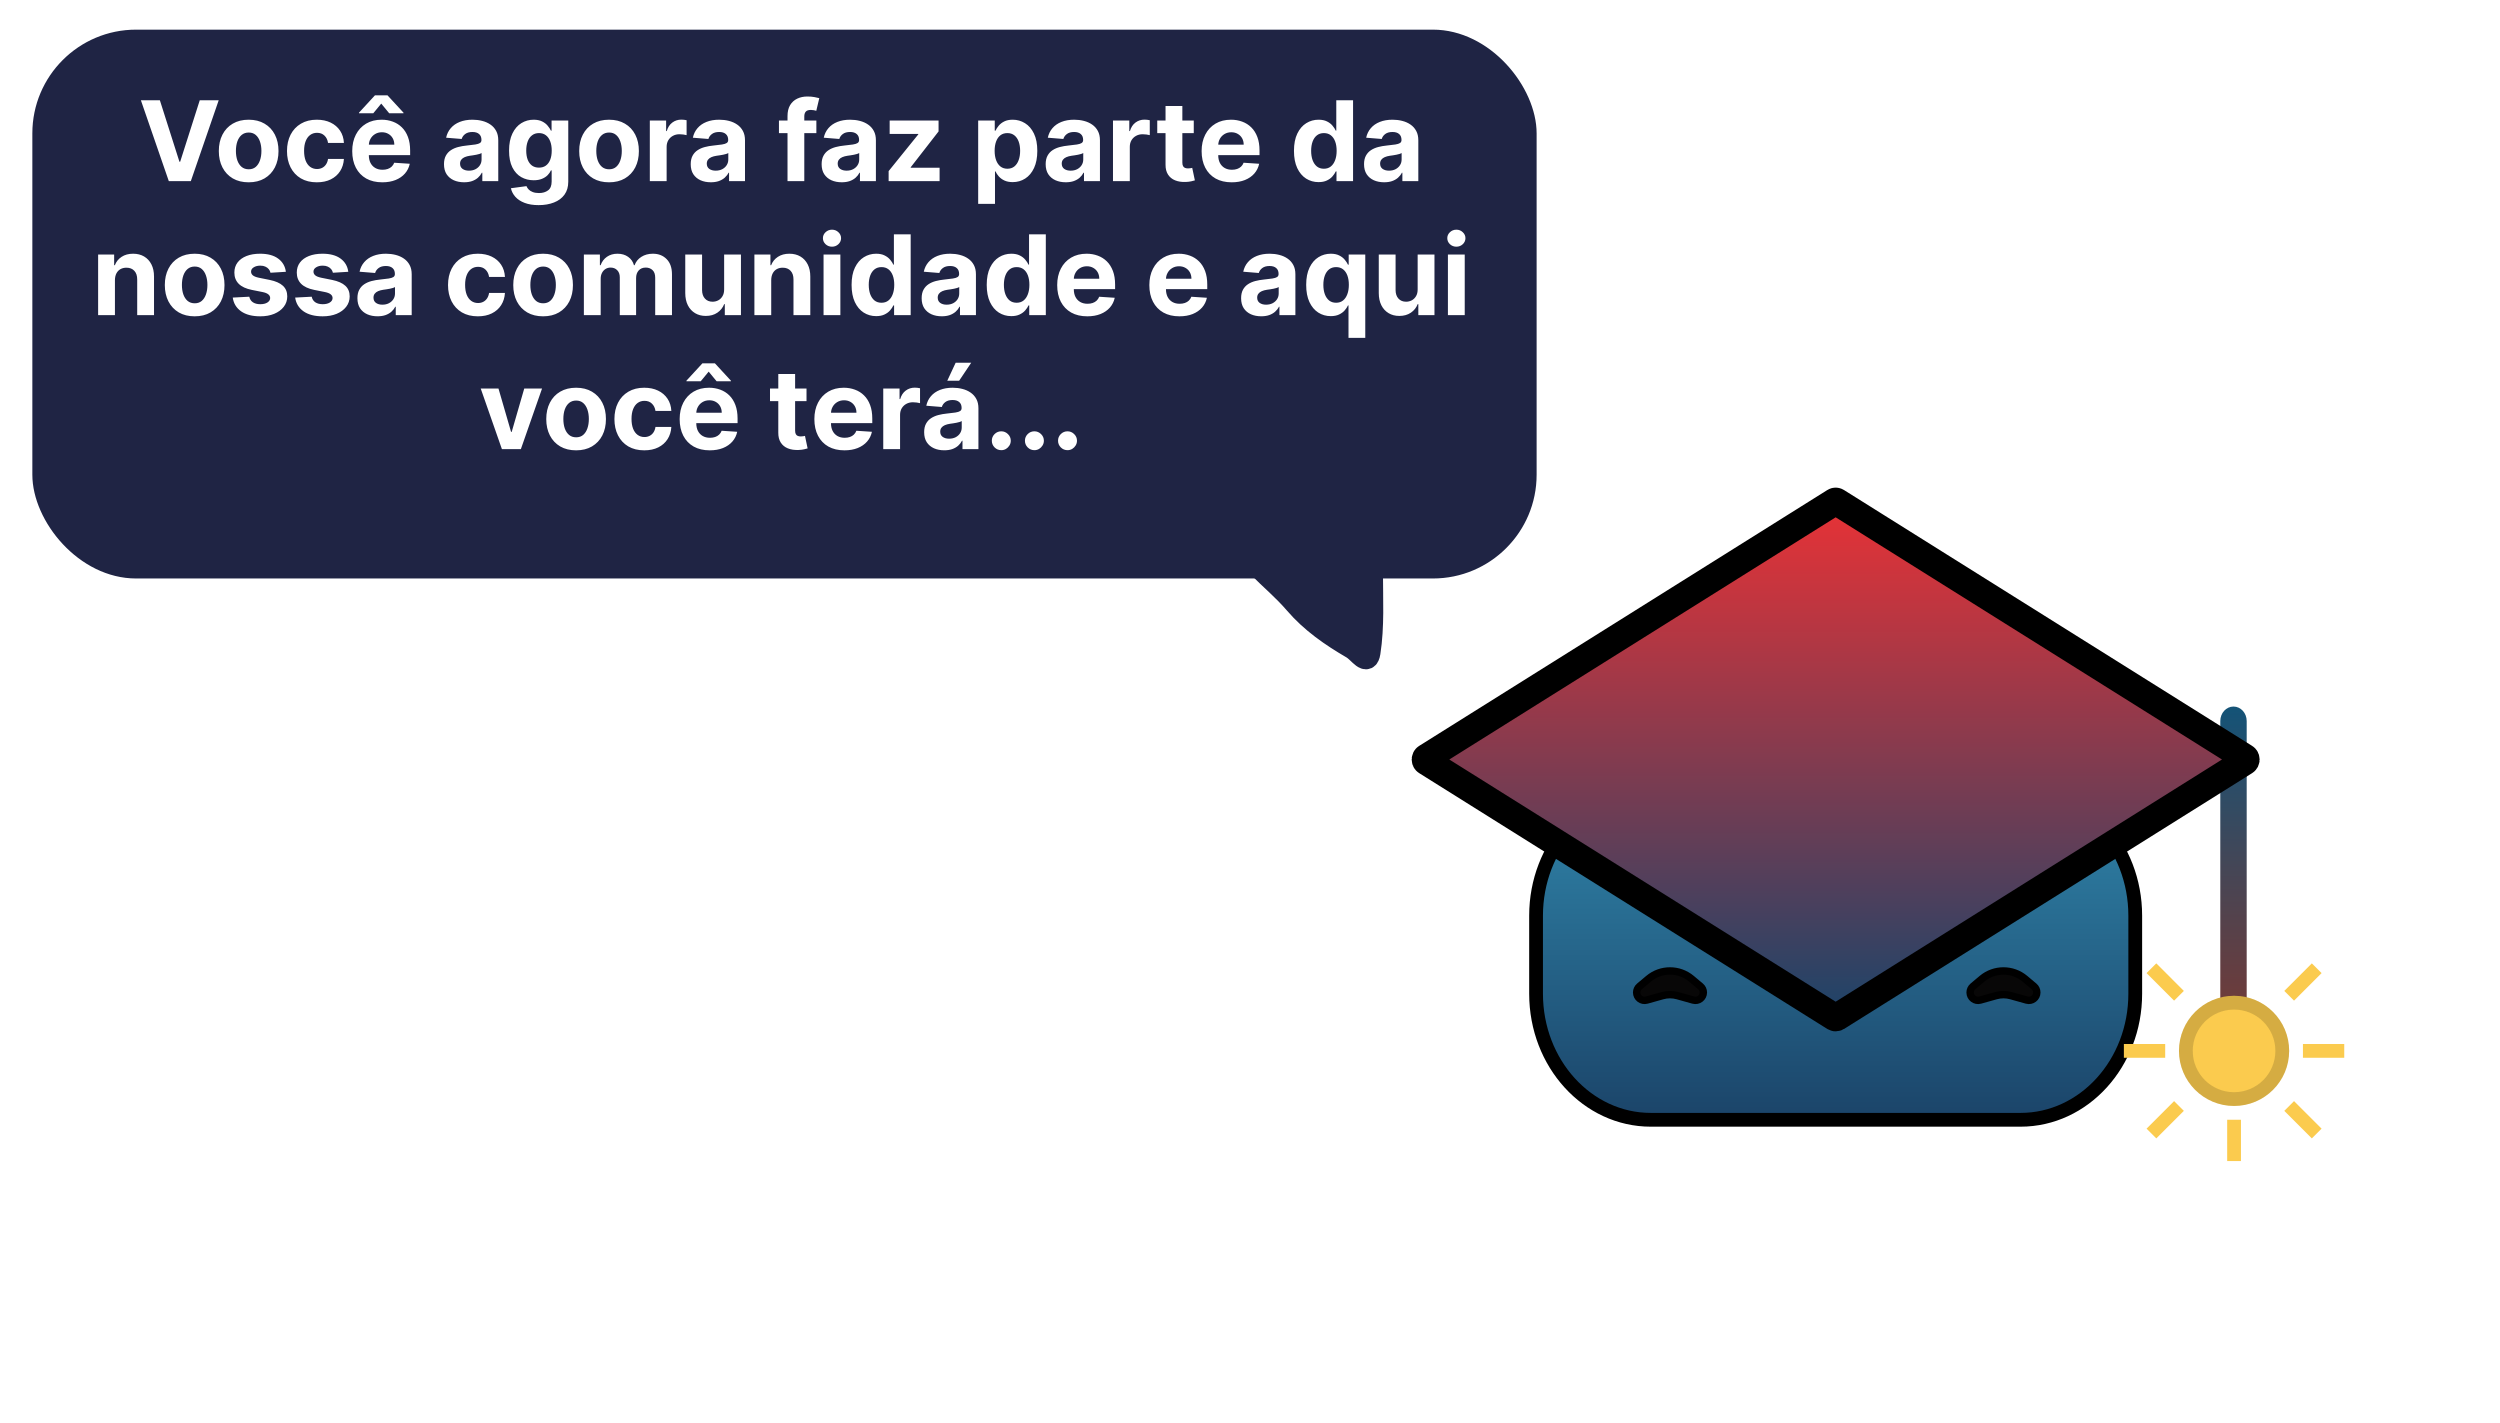 <svg width="541" height="308" viewBox="0 0 541 308" fill="none" xmlns="http://www.w3.org/2000/svg">
<g filter="url(#filter0_d_369_140)">
<rect x="7" width="325.525" height="118.771" rx="22.45" fill="#1F2444"/>
</g>
<path d="M34.598 21.703L38.827 34.993H38.989L43.225 21.703H47.325L41.295 39.196H36.529L30.49 21.703H34.598ZM53.811 39.452C52.484 39.452 51.337 39.17 50.368 38.607C49.406 38.037 48.663 37.246 48.139 36.232C47.615 35.213 47.353 34.031 47.353 32.687C47.353 31.332 47.615 30.148 48.139 29.134C48.663 28.115 49.406 27.323 50.368 26.759C51.337 26.19 52.484 25.905 53.811 25.905C55.138 25.905 56.282 26.19 57.245 26.759C58.213 27.323 58.959 28.115 59.483 29.134C60.006 30.148 60.268 31.332 60.268 32.687C60.268 34.031 60.006 35.213 59.483 36.232C58.959 37.246 58.213 38.037 57.245 38.607C56.282 39.17 55.138 39.452 53.811 39.452ZM53.828 36.634C54.431 36.634 54.935 36.463 55.34 36.121C55.744 35.774 56.049 35.301 56.254 34.703C56.464 34.105 56.57 33.425 56.57 32.662C56.57 31.899 56.464 31.218 56.254 30.62C56.049 30.022 55.744 29.55 55.34 29.202C54.935 28.855 54.431 28.681 53.828 28.681C53.219 28.681 52.706 28.855 52.29 29.202C51.88 29.55 51.57 30.022 51.359 30.62C51.154 31.218 51.052 31.899 51.052 32.662C51.052 33.425 51.154 34.105 51.359 34.703C51.57 35.301 51.88 35.774 52.29 36.121C52.706 36.463 53.219 36.634 53.828 36.634ZM68.562 39.452C67.219 39.452 66.062 39.168 65.094 38.598C64.132 38.023 63.392 37.226 62.874 36.206C62.361 35.187 62.105 34.014 62.105 32.687C62.105 31.343 62.364 30.165 62.882 29.151C63.406 28.132 64.149 27.337 65.112 26.768C66.074 26.193 67.219 25.905 68.545 25.905C69.69 25.905 70.692 26.113 71.552 26.529C72.412 26.944 73.092 27.528 73.594 28.28C74.095 29.031 74.371 29.914 74.422 30.928H70.988C70.891 30.273 70.635 29.746 70.219 29.348C69.809 28.943 69.271 28.741 68.605 28.741C68.041 28.741 67.549 28.895 67.127 29.202C66.712 29.504 66.387 29.945 66.154 30.526C65.92 31.107 65.803 31.81 65.803 32.636C65.803 33.473 65.917 34.185 66.145 34.772C66.379 35.358 66.706 35.805 67.127 36.112C67.549 36.42 68.041 36.574 68.605 36.574C69.021 36.574 69.394 36.488 69.724 36.318C70.06 36.147 70.336 35.899 70.553 35.574C70.775 35.244 70.92 34.848 70.988 34.387H74.422C74.365 35.389 74.092 36.272 73.602 37.035C73.118 37.792 72.449 38.385 71.595 38.812C70.74 39.239 69.73 39.452 68.562 39.452ZM82.731 39.452C81.381 39.452 80.22 39.179 79.246 38.632C78.278 38.08 77.532 37.3 77.008 36.292C76.484 35.278 76.222 34.08 76.222 32.696C76.222 31.346 76.484 30.162 77.008 29.142C77.532 28.123 78.269 27.329 79.22 26.759C80.177 26.19 81.299 25.905 82.586 25.905C83.451 25.905 84.257 26.045 85.003 26.324C85.755 26.597 86.41 27.01 86.968 27.562C87.531 28.115 87.97 28.809 88.283 29.646C88.596 30.478 88.753 31.452 88.753 32.568V33.567H77.674V31.312H85.328C85.328 30.788 85.214 30.324 84.986 29.92C84.758 29.515 84.442 29.199 84.038 28.972C83.639 28.738 83.175 28.621 82.646 28.621C82.093 28.621 81.603 28.75 81.176 29.006C80.755 29.256 80.425 29.595 80.186 30.022C79.946 30.444 79.824 30.913 79.818 31.432V33.576C79.818 34.225 79.938 34.786 80.177 35.258C80.422 35.731 80.766 36.095 81.211 36.352C81.655 36.608 82.181 36.736 82.791 36.736C83.195 36.736 83.565 36.679 83.901 36.565C84.237 36.451 84.525 36.281 84.764 36.053C85.003 35.825 85.185 35.546 85.311 35.216L88.676 35.438C88.505 36.246 88.155 36.952 87.625 37.556C87.102 38.154 86.424 38.621 85.593 38.957C84.767 39.287 83.813 39.452 82.731 39.452ZM84.217 24.504L82.5 22.42L80.784 24.504H77.683V24.385L81.142 20.626H83.85L87.318 24.385V24.504H84.217ZM100.436 39.444C99.599 39.444 98.853 39.299 98.198 39.008C97.543 38.712 97.025 38.276 96.643 37.701C96.267 37.12 96.08 36.397 96.08 35.532C96.08 34.803 96.213 34.191 96.481 33.695C96.749 33.2 97.113 32.801 97.574 32.499C98.036 32.197 98.56 31.97 99.146 31.816C99.738 31.662 100.359 31.554 101.008 31.491C101.771 31.412 102.386 31.338 102.853 31.269C103.32 31.195 103.659 31.087 103.87 30.945C104.08 30.802 104.186 30.592 104.186 30.313V30.261C104.186 29.72 104.015 29.302 103.673 29.006C103.337 28.71 102.859 28.562 102.238 28.562C101.583 28.562 101.062 28.707 100.675 28.997C100.288 29.282 100.032 29.641 99.906 30.073L96.541 29.8C96.712 29.003 97.048 28.314 97.549 27.733C98.05 27.146 98.696 26.697 99.488 26.384C100.285 26.065 101.207 25.905 102.255 25.905C102.984 25.905 103.682 25.991 104.348 26.161C105.02 26.332 105.615 26.597 106.133 26.956C106.657 27.314 107.07 27.776 107.372 28.34C107.674 28.898 107.824 29.567 107.824 30.347V39.196H104.374V37.377H104.271C104.06 37.787 103.779 38.148 103.425 38.462C103.072 38.769 102.648 39.011 102.153 39.188C101.657 39.358 101.085 39.444 100.436 39.444ZM101.478 36.932C102.013 36.932 102.486 36.827 102.896 36.617C103.306 36.4 103.628 36.11 103.861 35.745C104.095 35.381 104.211 34.968 104.211 34.507V33.114C104.097 33.188 103.941 33.257 103.742 33.319C103.548 33.376 103.329 33.43 103.084 33.482C102.839 33.527 102.594 33.57 102.349 33.61C102.104 33.644 101.882 33.675 101.683 33.704C101.256 33.766 100.883 33.866 100.564 34.003C100.245 34.139 99.997 34.324 99.821 34.558C99.644 34.786 99.556 35.07 99.556 35.412C99.556 35.907 99.736 36.286 100.094 36.548C100.459 36.804 100.92 36.932 101.478 36.932ZM116.558 44.389C115.38 44.389 114.369 44.227 113.526 43.903C112.689 43.584 112.023 43.148 111.527 42.596C111.032 42.043 110.71 41.423 110.562 40.734L113.928 40.281C114.03 40.543 114.192 40.788 114.414 41.016C114.637 41.243 114.93 41.425 115.294 41.562C115.664 41.705 116.114 41.776 116.644 41.776C117.435 41.776 118.087 41.582 118.6 41.195C119.118 40.813 119.377 40.173 119.377 39.273V36.873H119.223C119.064 37.237 118.825 37.582 118.506 37.906C118.187 38.231 117.777 38.496 117.276 38.701C116.775 38.906 116.177 39.008 115.482 39.008C114.497 39.008 113.6 38.78 112.792 38.325C111.989 37.864 111.348 37.16 110.87 36.215C110.397 35.264 110.161 34.062 110.161 32.61C110.161 31.124 110.403 29.883 110.887 28.886C111.371 27.89 112.014 27.144 112.817 26.648C113.626 26.153 114.511 25.905 115.474 25.905C116.208 25.905 116.823 26.03 117.319 26.281C117.814 26.526 118.213 26.833 118.514 27.203C118.822 27.568 119.058 27.927 119.223 28.28H119.36V26.076H122.973V39.324C122.973 40.44 122.7 41.374 122.153 42.126C121.607 42.878 120.849 43.441 119.881 43.817C118.919 44.199 117.811 44.389 116.558 44.389ZM116.635 36.275C117.222 36.275 117.717 36.13 118.122 35.839C118.532 35.543 118.845 35.122 119.061 34.575C119.283 34.023 119.394 33.362 119.394 32.593C119.394 31.825 119.286 31.158 119.07 30.595C118.853 30.025 118.54 29.584 118.13 29.271C117.72 28.957 117.222 28.801 116.635 28.801C116.037 28.801 115.533 28.963 115.123 29.288C114.713 29.607 114.403 30.051 114.192 30.62C113.982 31.19 113.876 31.847 113.876 32.593C113.876 33.351 113.982 34.005 114.192 34.558C114.409 35.105 114.719 35.529 115.123 35.831C115.533 36.127 116.037 36.275 116.635 36.275ZM131.797 39.452C130.47 39.452 129.323 39.17 128.355 38.607C127.392 38.037 126.649 37.246 126.125 36.232C125.601 35.213 125.339 34.031 125.339 32.687C125.339 31.332 125.601 30.148 126.125 29.134C126.649 28.115 127.392 27.323 128.355 26.759C129.323 26.19 130.47 25.905 131.797 25.905C133.124 25.905 134.268 26.19 135.231 26.759C136.199 27.323 136.945 28.115 137.469 29.134C137.992 30.148 138.254 31.332 138.254 32.687C138.254 34.031 137.992 35.213 137.469 36.232C136.945 37.246 136.199 38.037 135.231 38.607C134.268 39.17 133.124 39.452 131.797 39.452ZM131.814 36.634C132.418 36.634 132.922 36.463 133.326 36.121C133.73 35.774 134.035 35.301 134.24 34.703C134.451 34.105 134.556 33.425 134.556 32.662C134.556 31.899 134.451 31.218 134.24 30.62C134.035 30.022 133.73 29.55 133.326 29.202C132.922 28.855 132.418 28.681 131.814 28.681C131.205 28.681 130.692 28.855 130.276 29.202C129.866 29.55 129.556 30.022 129.345 30.62C129.14 31.218 129.038 31.899 129.038 32.662C129.038 33.425 129.14 34.105 129.345 34.703C129.556 35.301 129.866 35.774 130.276 36.121C130.692 36.463 131.205 36.634 131.814 36.634ZM140.62 39.196V26.076H144.148V28.365H144.285C144.524 27.551 144.926 26.936 145.489 26.52C146.053 26.099 146.702 25.888 147.437 25.888C147.619 25.888 147.815 25.899 148.026 25.922C148.237 25.945 148.422 25.976 148.581 26.016V29.245C148.411 29.194 148.174 29.148 147.872 29.108C147.571 29.068 147.294 29.049 147.044 29.049C146.509 29.049 146.03 29.165 145.609 29.399C145.193 29.627 144.863 29.945 144.618 30.355C144.379 30.765 144.259 31.238 144.259 31.773V39.196H140.62ZM153.828 39.444C152.991 39.444 152.245 39.299 151.59 39.008C150.935 38.712 150.417 38.276 150.036 37.701C149.66 37.12 149.472 36.397 149.472 35.532C149.472 34.803 149.606 34.191 149.873 33.695C150.141 33.2 150.505 32.801 150.967 32.499C151.428 32.197 151.952 31.97 152.538 31.816C153.131 31.662 153.751 31.554 154.4 31.491C155.164 31.412 155.779 31.338 156.245 31.269C156.712 31.195 157.051 31.087 157.262 30.945C157.473 30.802 157.578 30.592 157.578 30.313V30.261C157.578 29.72 157.407 29.302 157.065 29.006C156.73 28.71 156.251 28.562 155.63 28.562C154.976 28.562 154.455 28.707 154.067 28.997C153.68 29.282 153.424 29.641 153.299 30.073L149.933 29.8C150.104 29.003 150.44 28.314 150.941 27.733C151.442 27.146 152.088 26.697 152.88 26.384C153.677 26.065 154.6 25.905 155.648 25.905C156.376 25.905 157.074 25.991 157.74 26.161C158.412 26.332 159.007 26.597 159.525 26.956C160.049 27.314 160.462 27.776 160.764 28.34C161.066 28.898 161.217 29.567 161.217 30.347V39.196H157.766V37.377H157.663C157.453 37.787 157.171 38.148 156.818 38.462C156.465 38.769 156.04 39.011 155.545 39.188C155.05 39.358 154.477 39.444 153.828 39.444ZM154.87 36.932C155.406 36.932 155.878 36.827 156.288 36.617C156.698 36.4 157.02 36.11 157.253 35.745C157.487 35.381 157.604 34.968 157.604 34.507V33.114C157.49 33.188 157.333 33.257 157.134 33.319C156.94 33.376 156.721 33.43 156.476 33.482C156.231 33.527 155.986 33.57 155.742 33.61C155.497 33.644 155.275 33.675 155.075 33.704C154.648 33.766 154.275 33.866 153.956 34.003C153.637 34.139 153.39 34.324 153.213 34.558C153.037 34.786 152.948 35.07 152.948 35.412C152.948 35.907 153.128 36.286 153.486 36.548C153.851 36.804 154.312 36.932 154.87 36.932ZM176.662 26.076V28.809H168.565V26.076H176.662ZM170.418 39.196V25.128C170.418 24.177 170.603 23.388 170.974 22.762C171.349 22.135 171.862 21.666 172.511 21.352C173.16 21.039 173.898 20.883 174.723 20.883C175.281 20.883 175.791 20.925 176.252 21.011C176.719 21.096 177.067 21.173 177.294 21.241L176.645 23.975C176.503 23.929 176.326 23.886 176.116 23.847C175.911 23.807 175.7 23.787 175.484 23.787C174.948 23.787 174.575 23.912 174.365 24.163C174.154 24.407 174.049 24.752 174.049 25.196V39.196H170.418ZM182.157 39.444C181.32 39.444 180.574 39.299 179.919 39.008C179.264 38.712 178.746 38.276 178.364 37.701C177.988 37.12 177.801 36.397 177.801 35.532C177.801 34.803 177.934 34.191 178.202 33.695C178.47 33.2 178.834 32.801 179.295 32.499C179.757 32.197 180.28 31.97 180.867 31.816C181.459 31.662 182.08 31.554 182.729 31.491C183.492 31.412 184.107 31.338 184.574 31.269C185.041 31.195 185.38 31.087 185.591 30.945C185.801 30.802 185.907 30.592 185.907 30.313V30.261C185.907 29.72 185.736 29.302 185.394 29.006C185.058 28.71 184.58 28.562 183.959 28.562C183.304 28.562 182.783 28.707 182.396 28.997C182.009 29.282 181.753 29.641 181.627 30.073L178.262 29.8C178.433 29.003 178.769 28.314 179.27 27.733C179.771 27.146 180.417 26.697 181.209 26.384C182.006 26.065 182.928 25.905 183.976 25.905C184.705 25.905 185.403 25.991 186.069 26.161C186.741 26.332 187.336 26.597 187.854 26.956C188.378 27.314 188.791 27.776 189.093 28.34C189.395 28.898 189.545 29.567 189.545 30.347V39.196H186.095V37.377H185.992C185.781 37.787 185.499 38.148 185.146 38.462C184.793 38.769 184.369 39.011 183.874 39.188C183.378 39.358 182.806 39.444 182.157 39.444ZM183.199 36.932C183.734 36.932 184.207 36.827 184.617 36.617C185.027 36.4 185.349 36.11 185.582 35.745C185.816 35.381 185.932 34.968 185.932 34.507V33.114C185.818 33.188 185.662 33.257 185.462 33.319C185.269 33.376 185.05 33.43 184.805 33.482C184.56 33.527 184.315 33.57 184.07 33.61C183.825 33.644 183.603 33.675 183.404 33.704C182.977 33.766 182.604 33.866 182.285 34.003C181.966 34.139 181.718 34.324 181.542 34.558C181.365 34.786 181.277 35.07 181.277 35.412C181.277 35.907 181.456 36.286 181.815 36.548C182.18 36.804 182.641 36.932 183.199 36.932ZM192.3 39.196V37.026L198.724 29.074V28.98H192.522V26.076H203.105V28.442L197.075 36.198V36.292H203.328V39.196H192.3ZM211.677 44.116V26.076H215.265V28.28H215.427C215.586 27.927 215.817 27.568 216.119 27.203C216.426 26.833 216.825 26.526 217.315 26.281C217.81 26.03 218.425 25.905 219.16 25.905C220.116 25.905 220.999 26.156 221.808 26.657C222.616 27.152 223.263 27.901 223.747 28.903C224.231 29.9 224.473 31.15 224.473 32.653C224.473 34.117 224.236 35.352 223.764 36.36C223.297 37.362 222.659 38.123 221.85 38.641C221.047 39.153 220.148 39.41 219.151 39.41C218.445 39.41 217.844 39.293 217.349 39.059C216.859 38.826 216.458 38.533 216.144 38.18C215.831 37.821 215.592 37.459 215.427 37.095H215.316V44.116H211.677ZM215.239 32.636C215.239 33.416 215.347 34.097 215.564 34.678C215.78 35.258 216.093 35.711 216.503 36.036C216.913 36.355 217.411 36.514 217.998 36.514C218.59 36.514 219.091 36.352 219.501 36.027C219.911 35.697 220.222 35.241 220.432 34.66C220.649 34.074 220.757 33.399 220.757 32.636C220.757 31.879 220.652 31.212 220.441 30.637C220.23 30.062 219.92 29.612 219.51 29.288C219.1 28.963 218.596 28.801 217.998 28.801C217.406 28.801 216.905 28.957 216.495 29.271C216.09 29.584 215.78 30.028 215.564 30.603C215.347 31.178 215.239 31.856 215.239 32.636ZM230.64 39.444C229.803 39.444 229.057 39.299 228.402 39.008C227.747 38.712 227.229 38.276 226.847 37.701C226.471 37.12 226.283 36.397 226.283 35.532C226.283 34.803 226.417 34.191 226.685 33.695C226.953 33.2 227.317 32.801 227.778 32.499C228.24 32.197 228.763 31.97 229.35 31.816C229.942 31.662 230.563 31.554 231.212 31.491C231.975 31.412 232.59 31.338 233.057 31.269C233.524 31.195 233.863 31.087 234.074 30.945C234.284 30.802 234.39 30.592 234.39 30.313V30.261C234.39 29.72 234.219 29.302 233.877 29.006C233.541 28.71 233.063 28.562 232.442 28.562C231.787 28.562 231.266 28.707 230.879 28.997C230.492 29.282 230.235 29.641 230.11 30.073L226.745 29.8C226.916 29.003 227.252 28.314 227.753 27.733C228.254 27.146 228.9 26.697 229.692 26.384C230.489 26.065 231.411 25.905 232.459 25.905C233.188 25.905 233.886 25.991 234.552 26.161C235.224 26.332 235.819 26.597 236.337 26.956C236.861 27.314 237.274 27.776 237.576 28.34C237.877 28.898 238.028 29.567 238.028 30.347V39.196H234.577V37.377H234.475C234.264 37.787 233.982 38.148 233.629 38.462C233.276 38.769 232.852 39.011 232.357 39.188C231.861 39.358 231.289 39.444 230.64 39.444ZM231.682 36.932C232.217 36.932 232.69 36.827 233.1 36.617C233.51 36.4 233.832 36.11 234.065 35.745C234.298 35.381 234.415 34.968 234.415 34.507V33.114C234.301 33.188 234.145 33.257 233.945 33.319C233.752 33.376 233.533 33.43 233.288 33.482C233.043 33.527 232.798 33.57 232.553 33.61C232.308 33.644 232.086 33.675 231.887 33.704C231.46 33.766 231.087 33.866 230.768 34.003C230.449 34.139 230.201 34.324 230.025 34.558C229.848 34.786 229.76 35.07 229.76 35.412C229.76 35.907 229.939 36.286 230.298 36.548C230.663 36.804 231.124 36.932 231.682 36.932ZM240.851 39.196V26.076H244.379V28.365H244.516C244.755 27.551 245.156 26.936 245.72 26.52C246.284 26.099 246.933 25.888 247.668 25.888C247.85 25.888 248.046 25.899 248.257 25.922C248.468 25.945 248.653 25.976 248.812 26.016V29.245C248.641 29.194 248.405 29.148 248.103 29.108C247.802 29.068 247.525 29.049 247.275 29.049C246.739 29.049 246.261 29.165 245.84 29.399C245.424 29.627 245.094 29.945 244.849 30.355C244.61 30.765 244.49 31.238 244.49 31.773V39.196H240.851ZM258.33 26.076V28.809H250.429V26.076H258.33ZM252.223 22.933H255.861V35.164C255.861 35.5 255.913 35.762 256.015 35.95C256.118 36.132 256.26 36.261 256.442 36.335C256.63 36.409 256.847 36.446 257.091 36.446C257.262 36.446 257.433 36.431 257.604 36.403C257.775 36.369 257.906 36.343 257.997 36.326L258.569 39.034C258.387 39.091 258.131 39.156 257.8 39.23C257.47 39.31 257.069 39.358 256.596 39.376C255.719 39.41 254.95 39.293 254.29 39.025C253.635 38.758 253.125 38.342 252.761 37.778C252.396 37.214 252.217 36.503 252.223 35.643V22.933ZM266.539 39.452C265.189 39.452 264.027 39.179 263.054 38.632C262.085 38.08 261.339 37.3 260.816 36.292C260.292 35.278 260.03 34.08 260.03 32.696C260.03 31.346 260.292 30.162 260.816 29.142C261.339 28.123 262.077 27.329 263.028 26.759C263.985 26.19 265.106 25.905 266.393 25.905C267.259 25.905 268.065 26.045 268.811 26.324C269.562 26.597 270.217 27.01 270.775 27.562C271.339 28.115 271.777 28.809 272.091 29.646C272.404 30.478 272.56 31.452 272.56 32.568V33.567H261.482V31.312H269.135C269.135 30.788 269.021 30.324 268.794 29.92C268.566 29.515 268.25 29.199 267.845 28.972C267.447 28.738 266.983 28.621 266.453 28.621C265.901 28.621 265.411 28.75 264.984 29.006C264.563 29.256 264.232 29.595 263.993 30.022C263.754 30.444 263.631 30.913 263.626 31.432V33.576C263.626 34.225 263.745 34.786 263.985 35.258C264.229 35.731 264.574 36.095 265.018 36.352C265.462 36.608 265.989 36.736 266.598 36.736C267.003 36.736 267.373 36.679 267.709 36.565C268.045 36.451 268.332 36.281 268.571 36.053C268.811 35.825 268.993 35.546 269.118 35.216L272.484 35.438C272.313 36.246 271.963 36.952 271.433 37.556C270.909 38.154 270.231 38.621 269.4 38.957C268.574 39.287 267.62 39.452 266.539 39.452ZM285.337 39.41C284.34 39.41 283.438 39.153 282.629 38.641C281.826 38.123 281.188 37.362 280.716 36.36C280.249 35.352 280.015 34.117 280.015 32.653C280.015 31.15 280.257 29.9 280.741 28.903C281.225 27.901 281.869 27.152 282.672 26.657C283.48 26.156 284.366 25.905 285.328 25.905C286.063 25.905 286.675 26.03 287.165 26.281C287.66 26.526 288.059 26.833 288.361 27.203C288.668 27.568 288.902 27.927 289.061 28.28H289.172V21.703H292.802V39.196H289.215V37.095H289.061C288.89 37.459 288.648 37.821 288.335 38.18C288.027 38.533 287.626 38.826 287.131 39.059C286.641 39.293 286.043 39.41 285.337 39.41ZM286.49 36.514C287.076 36.514 287.572 36.355 287.976 36.036C288.386 35.711 288.699 35.258 288.916 34.678C289.138 34.097 289.249 33.416 289.249 32.636C289.249 31.856 289.141 31.178 288.924 30.603C288.708 30.028 288.395 29.584 287.985 29.271C287.575 28.957 287.076 28.801 286.49 28.801C285.892 28.801 285.388 28.963 284.978 29.288C284.568 29.612 284.258 30.062 284.047 30.637C283.836 31.212 283.731 31.879 283.731 32.636C283.731 33.399 283.836 34.074 284.047 34.66C284.263 35.241 284.574 35.697 284.978 36.027C285.388 36.352 285.892 36.514 286.49 36.514ZM299.535 39.444C298.698 39.444 297.952 39.299 297.297 39.008C296.642 38.712 296.124 38.276 295.743 37.701C295.367 37.12 295.179 36.397 295.179 35.532C295.179 34.803 295.313 34.191 295.58 33.695C295.848 33.2 296.213 32.801 296.674 32.499C297.135 32.197 297.659 31.97 298.245 31.816C298.838 31.662 299.458 31.554 300.108 31.491C300.871 31.412 301.486 31.338 301.953 31.269C302.42 31.195 302.758 31.087 302.969 30.945C303.18 30.802 303.285 30.592 303.285 30.313V30.261C303.285 29.72 303.114 29.302 302.773 29.006C302.437 28.71 301.958 28.562 301.338 28.562C300.683 28.562 300.162 28.707 299.774 28.997C299.387 29.282 299.131 29.641 299.006 30.073L295.64 29.8C295.811 29.003 296.147 28.314 296.648 27.733C297.149 27.146 297.796 26.697 298.587 26.384C299.384 26.065 300.307 25.905 301.355 25.905C302.084 25.905 302.781 25.991 303.447 26.161C304.119 26.332 304.714 26.597 305.233 26.956C305.756 27.314 306.169 27.776 306.471 28.34C306.773 28.898 306.924 29.567 306.924 30.347V39.196H303.473V37.377H303.37C303.16 37.787 302.878 38.148 302.525 38.462C302.172 38.769 301.748 39.011 301.252 39.188C300.757 39.358 300.184 39.444 299.535 39.444ZM300.577 36.932C301.113 36.932 301.585 36.827 301.995 36.617C302.405 36.4 302.727 36.11 302.96 35.745C303.194 35.381 303.311 34.968 303.311 34.507V33.114C303.197 33.188 303.04 33.257 302.841 33.319C302.647 33.376 302.428 33.43 302.183 33.482C301.938 33.527 301.693 33.57 301.449 33.61C301.204 33.644 300.982 33.675 300.782 33.704C300.355 33.766 299.982 33.866 299.663 34.003C299.344 34.139 299.097 34.324 298.92 34.558C298.744 34.786 298.655 35.07 298.655 35.412C298.655 35.907 298.835 36.286 299.194 36.548C299.558 36.804 300.019 36.932 300.577 36.932ZM24.872 60.611V68.196H21.234V55.076H24.702V57.391H24.855C25.146 56.628 25.633 56.024 26.316 55.58C26.999 55.13 27.828 54.905 28.802 54.905C29.713 54.905 30.507 55.104 31.185 55.503C31.862 55.902 32.389 56.471 32.765 57.211C33.141 57.946 33.329 58.823 33.329 59.842V68.196H29.69V60.491C29.696 59.688 29.491 59.062 29.075 58.612C28.659 58.157 28.087 57.929 27.358 57.929C26.868 57.929 26.436 58.034 26.06 58.245C25.69 58.456 25.399 58.763 25.189 59.167C24.983 59.566 24.878 60.047 24.872 60.611ZM42.125 68.452C40.798 68.452 39.65 68.171 38.682 67.607C37.72 67.037 36.977 66.246 36.453 65.232C35.929 64.213 35.667 63.031 35.667 61.687C35.667 60.332 35.929 59.148 36.453 58.134C36.977 57.115 37.72 56.323 38.682 55.759C39.65 55.19 40.798 54.905 42.125 54.905C43.451 54.905 44.596 55.19 45.558 55.759C46.526 56.323 47.272 57.115 47.796 58.134C48.32 59.148 48.582 60.332 48.582 61.687C48.582 63.031 48.32 64.213 47.796 65.232C47.272 66.246 46.526 67.037 45.558 67.607C44.596 68.171 43.451 68.452 42.125 68.452ZM42.142 65.634C42.745 65.634 43.249 65.463 43.654 65.121C44.058 64.774 44.363 64.301 44.568 63.703C44.778 63.105 44.884 62.425 44.884 61.662C44.884 60.899 44.778 60.218 44.568 59.62C44.363 59.022 44.058 58.55 43.654 58.202C43.249 57.855 42.745 57.681 42.142 57.681C41.532 57.681 41.02 57.855 40.604 58.202C40.194 58.55 39.884 59.022 39.673 59.62C39.468 60.218 39.366 60.899 39.366 61.662C39.366 62.425 39.468 63.105 39.673 63.703C39.884 64.301 40.194 64.774 40.604 65.121C41.02 65.463 41.532 65.634 42.142 65.634ZM61.865 58.817L58.533 59.022C58.476 58.737 58.354 58.481 58.166 58.254C57.978 58.02 57.73 57.835 57.423 57.698C57.121 57.556 56.76 57.485 56.338 57.485C55.774 57.485 55.299 57.604 54.912 57.843C54.524 58.077 54.331 58.39 54.331 58.783C54.331 59.096 54.456 59.361 54.707 59.578C54.957 59.794 55.387 59.968 55.996 60.099L58.371 60.577C59.647 60.839 60.598 61.26 61.224 61.841C61.85 62.422 62.163 63.185 62.163 64.13C62.163 64.99 61.91 65.745 61.403 66.394C60.902 67.043 60.213 67.55 59.336 67.914C58.465 68.273 57.46 68.452 56.321 68.452C54.584 68.452 53.2 68.091 52.17 67.368C51.145 66.639 50.544 65.648 50.367 64.395L53.946 64.207C54.055 64.737 54.316 65.141 54.732 65.42C55.148 65.693 55.68 65.83 56.33 65.83C56.967 65.83 57.48 65.708 57.867 65.463C58.26 65.212 58.459 64.89 58.465 64.498C58.459 64.167 58.32 63.897 58.046 63.686C57.773 63.47 57.352 63.304 56.782 63.191L54.51 62.738C53.229 62.482 52.275 62.038 51.649 61.405C51.028 60.773 50.718 59.968 50.718 58.988C50.718 58.145 50.945 57.419 51.401 56.81C51.862 56.201 52.508 55.731 53.34 55.401C54.177 55.07 55.157 54.905 56.278 54.905C57.935 54.905 59.239 55.255 60.19 55.956C61.147 56.656 61.705 57.61 61.865 58.817ZM75.371 58.817L72.04 59.022C71.983 58.737 71.861 58.481 71.673 58.254C71.485 58.02 71.237 57.835 70.93 57.698C70.628 57.556 70.266 57.485 69.845 57.485C69.281 57.485 68.805 57.604 68.418 57.843C68.031 58.077 67.837 58.39 67.837 58.783C67.837 59.096 67.963 59.361 68.213 59.578C68.464 59.794 68.894 59.968 69.503 60.099L71.878 60.577C73.153 60.839 74.104 61.26 74.731 61.841C75.357 62.422 75.67 63.185 75.67 64.13C75.67 64.99 75.417 65.745 74.91 66.394C74.409 67.043 73.72 67.55 72.843 67.914C71.972 68.273 70.966 68.452 69.828 68.452C68.091 68.452 66.707 68.091 65.676 67.368C64.651 66.639 64.051 65.648 63.874 64.395L67.453 64.207C67.561 64.737 67.823 65.141 68.239 65.42C68.655 65.693 69.187 65.83 69.836 65.83C70.474 65.83 70.986 65.708 71.374 65.463C71.767 65.212 71.966 64.89 71.972 64.498C71.966 64.167 71.826 63.897 71.553 63.686C71.28 63.47 70.858 63.304 70.289 63.191L68.017 62.738C66.736 62.482 65.782 62.038 65.155 61.405C64.535 60.773 64.224 59.968 64.224 58.988C64.224 58.145 64.452 57.419 64.908 56.81C65.369 56.201 66.015 55.731 66.847 55.401C67.684 55.07 68.663 54.905 69.785 54.905C71.442 54.905 72.746 55.255 73.697 55.956C74.654 56.656 75.212 57.61 75.371 58.817ZM81.703 68.444C80.866 68.444 80.12 68.299 79.465 68.008C78.81 67.712 78.292 67.276 77.91 66.701C77.534 66.12 77.347 65.397 77.347 64.532C77.347 63.803 77.48 63.191 77.748 62.695C78.016 62.2 78.38 61.801 78.841 61.499C79.302 61.197 79.826 60.97 80.413 60.816C81.005 60.662 81.626 60.554 82.275 60.491C83.038 60.412 83.653 60.338 84.12 60.269C84.587 60.195 84.926 60.087 85.137 59.945C85.347 59.802 85.453 59.592 85.453 59.313V59.261C85.453 58.72 85.282 58.302 84.94 58.006C84.604 57.71 84.126 57.562 83.505 57.562C82.85 57.562 82.329 57.707 81.942 57.997C81.555 58.282 81.299 58.641 81.173 59.074L77.808 58.8C77.979 58.003 78.314 57.314 78.816 56.733C79.317 56.147 79.963 55.697 80.755 55.383C81.552 55.065 82.474 54.905 83.522 54.905C84.251 54.905 84.949 54.99 85.615 55.161C86.287 55.332 86.882 55.597 87.4 55.956C87.924 56.315 88.337 56.776 88.639 57.34C88.941 57.898 89.091 58.567 89.091 59.347V68.196H85.641V66.377H85.538C85.327 66.787 85.045 67.148 84.692 67.462C84.339 67.769 83.915 68.011 83.42 68.188C82.924 68.358 82.352 68.444 81.703 68.444ZM82.745 65.933C83.28 65.933 83.753 65.827 84.163 65.617C84.573 65.4 84.894 65.11 85.128 64.745C85.362 64.381 85.478 63.968 85.478 63.507V62.114C85.364 62.188 85.208 62.257 85.008 62.319C84.815 62.376 84.596 62.43 84.351 62.482C84.106 62.527 83.861 62.57 83.616 62.61C83.371 62.644 83.149 62.675 82.95 62.704C82.523 62.766 82.15 62.866 81.831 63.003C81.512 63.139 81.264 63.324 81.088 63.558C80.911 63.786 80.823 64.07 80.823 64.412C80.823 64.907 81.002 65.286 81.361 65.548C81.726 65.804 82.187 65.933 82.745 65.933ZM103.409 68.452C102.066 68.452 100.91 68.168 99.942 67.598C98.979 67.023 98.239 66.226 97.721 65.207C97.208 64.187 96.952 63.014 96.952 61.687C96.952 60.343 97.211 59.165 97.729 58.151C98.253 57.132 98.996 56.337 99.959 55.768C100.921 55.193 102.066 54.905 103.392 54.905C104.537 54.905 105.539 55.113 106.399 55.529C107.259 55.944 107.939 56.528 108.441 57.28C108.942 58.031 109.218 58.914 109.269 59.928H105.835C105.739 59.273 105.482 58.746 105.067 58.347C104.657 57.943 104.118 57.741 103.452 57.741C102.888 57.741 102.396 57.895 101.974 58.202C101.559 58.504 101.234 58.945 101.001 59.526C100.767 60.107 100.65 60.81 100.65 61.636C100.65 62.473 100.764 63.185 100.992 63.772C101.226 64.358 101.553 64.805 101.974 65.112C102.396 65.42 102.888 65.574 103.452 65.574C103.868 65.574 104.241 65.488 104.571 65.317C104.907 65.147 105.183 64.899 105.4 64.574C105.622 64.244 105.767 63.848 105.835 63.387H109.269C109.212 64.389 108.939 65.272 108.449 66.035C107.965 66.792 107.296 67.385 106.442 67.812C105.588 68.239 104.577 68.452 103.409 68.452ZM117.527 68.452C116.2 68.452 115.053 68.171 114.085 67.607C113.122 67.037 112.379 66.246 111.855 65.232C111.331 64.213 111.069 63.031 111.069 61.687C111.069 60.332 111.331 59.148 111.855 58.134C112.379 57.115 113.122 56.323 114.085 55.759C115.053 55.19 116.2 54.905 117.527 54.905C118.854 54.905 119.998 55.19 120.961 55.759C121.929 56.323 122.675 57.115 123.199 58.134C123.722 59.148 123.984 60.332 123.984 61.687C123.984 63.031 123.722 64.213 123.199 65.232C122.675 66.246 121.929 67.037 120.961 67.607C119.998 68.171 118.854 68.452 117.527 68.452ZM117.544 65.634C118.148 65.634 118.651 65.463 119.056 65.121C119.46 64.774 119.765 64.301 119.97 63.703C120.18 63.105 120.286 62.425 120.286 61.662C120.286 60.899 120.18 60.218 119.97 59.62C119.765 59.022 119.46 58.55 119.056 58.202C118.651 57.855 118.148 57.681 117.544 57.681C116.935 57.681 116.422 57.855 116.006 58.202C115.596 58.55 115.286 59.022 115.075 59.62C114.87 60.218 114.768 60.899 114.768 61.662C114.768 62.425 114.87 63.105 115.075 63.703C115.286 64.301 115.596 64.774 116.006 65.121C116.422 65.463 116.935 65.634 117.544 65.634ZM126.35 68.196V55.076H129.818V57.391H129.972C130.245 56.622 130.701 56.016 131.339 55.571C131.977 55.127 132.74 54.905 133.628 54.905C134.528 54.905 135.294 55.13 135.926 55.58C136.558 56.024 136.979 56.628 137.19 57.391H137.327C137.594 56.639 138.078 56.038 138.779 55.589C139.485 55.133 140.319 54.905 141.281 54.905C142.506 54.905 143.499 55.295 144.262 56.075C145.031 56.85 145.416 57.949 145.416 59.373V68.196H141.785V60.09C141.785 59.361 141.592 58.814 141.205 58.45C140.817 58.086 140.333 57.903 139.752 57.903C139.092 57.903 138.577 58.114 138.206 58.535C137.836 58.951 137.651 59.501 137.651 60.184V68.196H134.123V60.013C134.123 59.37 133.938 58.857 133.568 58.476C133.204 58.094 132.723 57.903 132.125 57.903C131.72 57.903 131.356 58.006 131.031 58.211C130.712 58.41 130.459 58.692 130.271 59.056C130.083 59.415 129.989 59.837 129.989 60.321V68.196H126.35ZM156.704 62.61V55.076H160.342V68.196H156.849V65.813H156.712C156.416 66.582 155.923 67.2 155.234 67.666C154.551 68.133 153.717 68.367 152.732 68.367C151.855 68.367 151.083 68.168 150.417 67.769C149.751 67.37 149.23 66.804 148.854 66.069C148.484 65.335 148.296 64.455 148.29 63.43V55.076H151.929V62.781C151.934 63.555 152.142 64.167 152.552 64.617C152.962 65.067 153.512 65.292 154.201 65.292C154.639 65.292 155.049 65.192 155.431 64.993C155.812 64.788 156.12 64.486 156.353 64.088C156.592 63.689 156.709 63.196 156.704 62.61ZM166.892 60.611V68.196H163.253V55.076H166.721V57.391H166.875C167.165 56.628 167.652 56.024 168.335 55.58C169.019 55.13 169.847 54.905 170.821 54.905C171.732 54.905 172.526 55.104 173.204 55.503C173.882 55.902 174.408 56.471 174.784 57.211C175.16 57.946 175.348 58.823 175.348 59.842V68.196H171.709V60.491C171.715 59.688 171.51 59.062 171.094 58.612C170.679 58.157 170.106 57.929 169.377 57.929C168.888 57.929 168.455 58.034 168.079 58.245C167.709 58.456 167.418 58.763 167.208 59.167C167.003 59.566 166.897 60.047 166.892 60.611ZM178.216 68.196V55.076H181.855V68.196H178.216ZM180.044 53.385C179.503 53.385 179.039 53.205 178.652 52.847C178.27 52.482 178.079 52.047 178.079 51.54C178.079 51.039 178.27 50.609 178.652 50.25C179.039 49.885 179.503 49.703 180.044 49.703C180.585 49.703 181.046 49.885 181.428 50.25C181.815 50.609 182.008 51.039 182.008 51.54C182.008 52.047 181.815 52.482 181.428 52.847C181.046 53.205 180.585 53.385 180.044 53.385ZM189.604 68.41C188.608 68.41 187.705 68.153 186.896 67.641C186.094 67.123 185.456 66.362 184.983 65.36C184.516 64.352 184.283 63.117 184.283 61.653C184.283 60.15 184.525 58.9 185.009 57.903C185.493 56.901 186.136 56.152 186.939 55.657C187.748 55.156 188.633 54.905 189.596 54.905C190.33 54.905 190.942 55.03 191.432 55.281C191.928 55.526 192.326 55.833 192.628 56.203C192.935 56.568 193.169 56.927 193.328 57.28H193.439V50.703H197.07V68.196H193.482V66.095H193.328C193.158 66.459 192.916 66.821 192.602 67.18C192.295 67.533 191.893 67.826 191.398 68.059C190.908 68.293 190.31 68.41 189.604 68.41ZM190.757 65.514C191.344 65.514 191.839 65.355 192.244 65.036C192.654 64.711 192.967 64.258 193.183 63.678C193.405 63.097 193.516 62.416 193.516 61.636C193.516 60.856 193.408 60.178 193.192 59.603C192.975 59.028 192.662 58.584 192.252 58.271C191.842 57.957 191.344 57.801 190.757 57.801C190.159 57.801 189.655 57.963 189.245 58.288C188.835 58.612 188.525 59.062 188.314 59.637C188.104 60.212 187.998 60.879 187.998 61.636C187.998 62.399 188.104 63.074 188.314 63.66C188.531 64.241 188.841 64.697 189.245 65.027C189.655 65.352 190.159 65.514 190.757 65.514ZM203.803 68.444C202.966 68.444 202.22 68.299 201.565 68.008C200.91 67.712 200.392 67.276 200.01 66.701C199.634 66.12 199.446 65.397 199.446 64.532C199.446 63.803 199.58 63.191 199.848 62.695C200.115 62.2 200.48 61.801 200.941 61.499C201.402 61.197 201.926 60.97 202.513 60.816C203.105 60.662 203.726 60.554 204.375 60.491C205.138 60.412 205.753 60.338 206.22 60.269C206.687 60.195 207.026 60.087 207.236 59.945C207.447 59.802 207.552 59.592 207.552 59.313V59.261C207.552 58.72 207.382 58.302 207.04 58.006C206.704 57.71 206.226 57.562 205.605 57.562C204.95 57.562 204.429 57.707 204.042 57.997C203.655 58.282 203.398 58.641 203.273 59.074L199.908 58.8C200.078 58.003 200.414 57.314 200.916 56.733C201.417 56.147 202.063 55.697 202.855 55.383C203.652 55.065 204.574 54.905 205.622 54.905C206.351 54.905 207.049 54.99 207.715 55.161C208.387 55.332 208.982 55.597 209.5 55.956C210.024 56.315 210.437 56.776 210.739 57.34C211.04 57.898 211.191 58.567 211.191 59.347V68.196H207.74V66.377H207.638C207.427 66.787 207.145 67.148 206.792 67.462C206.439 67.769 206.015 68.011 205.52 68.188C205.024 68.358 204.452 68.444 203.803 68.444ZM204.845 65.933C205.38 65.933 205.853 65.827 206.263 65.617C206.673 65.4 206.994 65.11 207.228 64.745C207.461 64.381 207.578 63.968 207.578 63.507V62.114C207.464 62.188 207.308 62.257 207.108 62.319C206.915 62.376 206.695 62.43 206.451 62.482C206.206 62.527 205.961 62.57 205.716 62.61C205.471 62.644 205.249 62.675 205.05 62.704C204.623 62.766 204.25 62.866 203.931 63.003C203.612 63.139 203.364 63.324 203.188 63.558C203.011 63.786 202.923 64.07 202.923 64.412C202.923 64.907 203.102 65.286 203.461 65.548C203.825 65.804 204.287 65.933 204.845 65.933ZM218.849 68.41C217.852 68.41 216.95 68.153 216.141 67.641C215.338 67.123 214.7 66.362 214.228 65.36C213.761 64.352 213.527 63.117 213.527 61.653C213.527 60.15 213.769 58.9 214.253 57.903C214.738 56.901 215.381 56.152 216.184 55.657C216.993 55.156 217.878 54.905 218.84 54.905C219.575 54.905 220.187 55.03 220.677 55.281C221.172 55.526 221.571 55.833 221.873 56.203C222.18 56.568 222.414 56.927 222.573 57.28H222.684V50.703H226.314V68.196H222.727V66.095H222.573C222.402 66.459 222.16 66.821 221.847 67.18C221.54 67.533 221.138 67.826 220.643 68.059C220.153 68.293 219.555 68.41 218.849 68.41ZM220.002 65.514C220.589 65.514 221.084 65.355 221.488 65.036C221.898 64.711 222.212 64.258 222.428 63.678C222.65 63.097 222.761 62.416 222.761 61.636C222.761 60.856 222.653 60.178 222.436 59.603C222.22 59.028 221.907 58.584 221.497 58.271C221.087 57.957 220.589 57.801 220.002 57.801C219.404 57.801 218.9 57.963 218.49 58.288C218.08 58.612 217.77 59.062 217.559 59.637C217.348 60.212 217.243 60.879 217.243 61.636C217.243 62.399 217.348 63.074 217.559 63.66C217.776 64.241 218.086 64.697 218.49 65.027C218.9 65.352 219.404 65.514 220.002 65.514ZM235.285 68.452C233.936 68.452 232.774 68.179 231.8 67.632C230.832 67.08 230.086 66.3 229.562 65.292C229.039 64.278 228.777 63.08 228.777 61.696C228.777 60.346 229.039 59.162 229.562 58.142C230.086 57.123 230.824 56.329 231.775 55.759C232.731 55.19 233.853 54.905 235.14 54.905C236.006 54.905 236.812 55.045 237.557 55.324C238.309 55.597 238.964 56.01 239.522 56.562C240.086 57.115 240.524 57.809 240.838 58.646C241.151 59.478 241.307 60.452 241.307 61.568V62.567H230.229V60.312H237.882C237.882 59.788 237.768 59.324 237.54 58.92C237.313 58.515 236.997 58.199 236.592 57.972C236.194 57.738 235.73 57.621 235.2 57.621C234.648 57.621 234.158 57.749 233.731 58.006C233.309 58.256 232.979 58.595 232.74 59.022C232.501 59.444 232.378 59.913 232.373 60.432V62.576C232.373 63.225 232.492 63.786 232.731 64.258C232.976 64.731 233.321 65.095 233.765 65.352C234.209 65.608 234.736 65.736 235.345 65.736C235.749 65.736 236.12 65.679 236.456 65.565C236.792 65.451 237.079 65.281 237.318 65.053C237.557 64.825 237.74 64.546 237.865 64.216L241.23 64.438C241.06 65.246 240.709 65.952 240.18 66.556C239.656 67.154 238.978 67.621 238.147 67.957C237.321 68.287 236.367 68.452 235.285 68.452ZM255.228 68.452C253.879 68.452 252.717 68.179 251.743 67.632C250.775 67.08 250.029 66.3 249.505 65.292C248.981 64.278 248.719 63.08 248.719 61.696C248.719 60.346 248.981 59.162 249.505 58.142C250.029 57.123 250.767 56.329 251.718 55.759C252.674 55.19 253.796 54.905 255.083 54.905C255.949 54.905 256.754 55.045 257.5 55.324C258.252 55.597 258.907 56.01 259.465 56.562C260.029 57.115 260.467 57.809 260.78 58.646C261.094 59.478 261.25 60.452 261.25 61.568V62.567H250.171V60.312H257.825C257.825 59.788 257.711 59.324 257.483 58.92C257.255 58.515 256.939 58.199 256.535 57.972C256.136 57.738 255.672 57.621 255.143 57.621C254.59 57.621 254.101 57.749 253.674 58.006C253.252 58.256 252.922 58.595 252.683 59.022C252.444 59.444 252.321 59.913 252.315 60.432V62.576C252.315 63.225 252.435 63.786 252.674 64.258C252.919 64.731 253.264 65.095 253.708 65.352C254.152 65.608 254.679 65.736 255.288 65.736C255.692 65.736 256.062 65.679 256.398 65.565C256.734 65.451 257.022 65.281 257.261 65.053C257.5 64.825 257.683 64.546 257.808 64.216L261.173 64.438C261.002 65.246 260.652 65.952 260.123 66.556C259.599 67.154 258.921 67.621 258.09 67.957C257.264 68.287 256.31 68.452 255.228 68.452ZM272.933 68.444C272.096 68.444 271.35 68.299 270.695 68.008C270.04 67.712 269.522 67.276 269.141 66.701C268.765 66.12 268.577 65.397 268.577 64.532C268.577 63.803 268.711 63.191 268.978 62.695C269.246 62.2 269.61 61.801 270.072 61.499C270.533 61.197 271.057 60.97 271.643 60.816C272.236 60.662 272.856 60.554 273.505 60.491C274.268 60.412 274.883 60.338 275.35 60.269C275.817 60.195 276.156 60.087 276.367 59.945C276.578 59.802 276.683 59.592 276.683 59.313V59.261C276.683 58.72 276.512 58.302 276.17 58.006C275.834 57.71 275.356 57.562 274.735 57.562C274.081 57.562 273.559 57.707 273.172 57.997C272.785 58.282 272.529 58.641 272.404 59.074L269.038 58.8C269.209 58.003 269.545 57.314 270.046 56.733C270.547 56.147 271.193 55.697 271.985 55.383C272.782 55.065 273.705 54.905 274.752 54.905C275.481 54.905 276.179 54.99 276.845 55.161C277.517 55.332 278.112 55.597 278.63 55.956C279.154 56.315 279.567 56.776 279.869 57.34C280.171 57.898 280.322 58.567 280.322 59.347V68.196H276.871V66.377H276.768C276.558 66.787 276.276 67.148 275.923 67.462C275.57 67.769 275.145 68.011 274.65 68.188C274.155 68.358 273.582 68.444 272.933 68.444ZM273.975 65.933C274.51 65.933 274.983 65.827 275.393 65.617C275.803 65.4 276.125 65.11 276.358 64.745C276.592 64.381 276.709 63.968 276.709 63.507V62.114C276.595 62.188 276.438 62.257 276.239 62.319C276.045 62.376 275.826 62.43 275.581 62.482C275.336 62.527 275.091 62.57 274.846 62.61C274.602 62.644 274.379 62.675 274.18 62.704C273.753 62.766 273.38 62.866 273.061 63.003C272.742 63.139 272.495 63.324 272.318 63.558C272.142 63.786 272.053 64.07 272.053 64.412C272.053 64.907 272.233 65.286 272.591 65.548C272.956 65.804 273.417 65.933 273.975 65.933ZM291.815 73.116V66.095H291.704C291.533 66.459 291.291 66.821 290.978 67.18C290.67 67.533 290.269 67.826 289.773 68.059C289.283 68.293 288.685 68.41 287.979 68.41C286.983 68.41 286.08 68.153 285.272 67.641C284.469 67.123 283.831 66.362 283.358 65.36C282.891 64.352 282.658 63.117 282.658 61.653C282.658 60.15 282.9 58.9 283.384 57.903C283.868 56.901 284.511 56.152 285.314 55.657C286.123 55.156 287.008 54.905 287.971 54.905C288.705 54.905 289.318 55.03 289.807 55.281C290.303 55.526 290.701 55.833 291.003 56.203C291.311 56.568 291.544 56.927 291.704 57.28H291.857V55.076H295.445V73.116H291.815ZM289.132 65.514C289.719 65.514 290.214 65.355 290.619 65.036C291.029 64.711 291.342 64.258 291.558 63.678C291.78 63.097 291.891 62.416 291.891 61.636C291.891 60.856 291.783 60.178 291.567 59.603C291.351 59.028 291.037 58.584 290.627 58.271C290.217 57.957 289.719 57.801 289.132 57.801C288.535 57.801 288.031 57.963 287.621 58.288C287.211 58.612 286.9 59.062 286.69 59.637C286.479 60.212 286.374 60.879 286.374 61.636C286.374 62.399 286.479 63.074 286.69 63.66C286.906 64.241 287.216 64.697 287.621 65.027C288.031 65.352 288.535 65.514 289.132 65.514ZM306.78 62.61V55.076H310.419V68.196H306.925V65.813H306.788C306.492 66.582 306 67.2 305.311 67.666C304.627 68.133 303.793 68.367 302.808 68.367C301.931 68.367 301.159 68.168 300.493 67.769C299.827 67.37 299.306 66.804 298.93 66.069C298.56 65.335 298.372 64.455 298.366 63.43V55.076H302.005V62.781C302.011 63.555 302.218 64.167 302.628 64.617C303.038 65.067 303.588 65.292 304.277 65.292C304.715 65.292 305.125 65.192 305.507 64.993C305.889 64.788 306.196 64.486 306.43 64.088C306.669 63.689 306.785 63.196 306.78 62.61ZM313.329 68.196V55.076H316.968V68.196H313.329ZM315.157 53.385C314.616 53.385 314.152 53.205 313.765 52.847C313.383 52.482 313.192 52.047 313.192 51.54C313.192 51.039 313.383 50.609 313.765 50.25C314.152 49.885 314.616 49.703 315.157 49.703C315.698 49.703 316.159 49.885 316.541 50.25C316.928 50.609 317.122 51.039 317.122 51.54C317.122 52.047 316.928 52.482 316.541 52.847C316.159 53.205 315.698 53.385 315.157 53.385ZM117.3 84.076L112.714 97.196H108.614L104.027 84.076H107.87L110.595 93.463H110.732L113.448 84.076H117.3ZM124.668 97.452C123.341 97.452 122.193 97.171 121.225 96.607C120.263 96.037 119.52 95.246 118.996 94.232C118.472 93.213 118.21 92.031 118.21 90.687C118.21 89.332 118.472 88.147 118.996 87.134C119.52 86.115 120.263 85.323 121.225 84.759C122.193 84.19 123.341 83.905 124.668 83.905C125.995 83.905 127.139 84.19 128.102 84.759C129.07 85.323 129.816 86.115 130.339 87.134C130.863 88.147 131.125 89.332 131.125 90.687C131.125 92.031 130.863 93.213 130.339 94.232C129.816 95.246 129.07 96.037 128.102 96.607C127.139 97.171 125.995 97.452 124.668 97.452ZM124.685 94.634C125.288 94.634 125.792 94.463 126.197 94.121C126.601 93.774 126.906 93.301 127.111 92.703C127.321 92.105 127.427 91.425 127.427 90.662C127.427 89.899 127.321 89.218 127.111 88.62C126.906 88.022 126.601 87.55 126.197 87.202C125.792 86.855 125.288 86.681 124.685 86.681C124.075 86.681 123.563 86.855 123.147 87.202C122.737 87.55 122.427 88.022 122.216 88.62C122.011 89.218 121.909 89.899 121.909 90.662C121.909 91.425 122.011 92.105 122.216 92.703C122.427 93.301 122.737 93.774 123.147 94.121C123.563 94.463 124.075 94.634 124.685 94.634ZM139.419 97.452C138.075 97.452 136.919 97.168 135.951 96.598C134.989 96.023 134.249 95.226 133.731 94.207C133.218 93.187 132.962 92.014 132.962 90.687C132.962 89.343 133.221 88.165 133.739 87.151C134.263 86.132 135.006 85.337 135.968 84.768C136.931 84.193 138.075 83.905 139.402 83.905C140.547 83.905 141.549 84.113 142.409 84.529C143.269 84.944 143.949 85.528 144.45 86.28C144.952 87.031 145.228 87.914 145.279 88.928H141.845C141.748 88.273 141.492 87.746 141.076 87.347C140.666 86.943 140.128 86.741 139.462 86.741C138.898 86.741 138.406 86.895 137.984 87.202C137.569 87.504 137.244 87.945 137.011 88.526C136.777 89.107 136.66 89.81 136.66 90.636C136.66 91.473 136.774 92.185 137.002 92.772C137.235 93.358 137.563 93.805 137.984 94.112C138.406 94.42 138.898 94.574 139.462 94.574C139.878 94.574 140.251 94.488 140.581 94.317C140.917 94.147 141.193 93.899 141.41 93.574C141.632 93.244 141.777 92.848 141.845 92.387H145.279C145.222 93.389 144.949 94.272 144.459 95.035C143.975 95.792 143.306 96.385 142.452 96.812C141.597 97.239 140.587 97.452 139.419 97.452ZM153.588 97.452C152.238 97.452 151.077 97.179 150.103 96.632C149.135 96.08 148.389 95.3 147.865 94.292C147.341 93.278 147.079 92.08 147.079 90.696C147.079 89.346 147.341 88.162 147.865 87.142C148.389 86.123 149.126 85.329 150.077 84.759C151.034 84.19 152.156 83.905 153.443 83.905C154.308 83.905 155.114 84.045 155.86 84.324C156.612 84.597 157.267 85.01 157.825 85.562C158.388 86.115 158.827 86.809 159.14 87.646C159.453 88.478 159.61 89.452 159.61 90.568V91.567H148.531V89.312H156.185C156.185 88.788 156.071 88.324 155.843 87.92C155.615 87.515 155.299 87.199 154.895 86.972C154.496 86.738 154.032 86.621 153.502 86.621C152.95 86.621 152.46 86.749 152.033 87.006C151.612 87.256 151.282 87.595 151.042 88.022C150.803 88.444 150.681 88.913 150.675 89.432V91.576C150.675 92.225 150.795 92.786 151.034 93.258C151.279 93.731 151.623 94.095 152.067 94.352C152.512 94.608 153.038 94.736 153.648 94.736C154.052 94.736 154.422 94.679 154.758 94.565C155.094 94.451 155.382 94.281 155.621 94.053C155.86 93.825 156.042 93.546 156.168 93.216L159.533 93.438C159.362 94.246 159.012 94.952 158.482 95.556C157.958 96.154 157.281 96.621 156.449 96.957C155.624 97.287 154.67 97.452 153.588 97.452ZM155.074 82.504L153.357 80.42L151.64 82.504H148.54V82.385L151.999 78.626H154.707L158.175 82.385V82.504H155.074ZM174.53 84.076V86.809H166.629V84.076H174.53ZM168.423 80.933H172.062V93.164C172.062 93.5 172.113 93.762 172.215 93.95C172.318 94.132 172.46 94.261 172.642 94.335C172.83 94.409 173.047 94.446 173.292 94.446C173.462 94.446 173.633 94.431 173.804 94.403C173.975 94.369 174.106 94.343 174.197 94.326L174.769 97.034C174.587 97.091 174.331 97.156 174.001 97.23C173.67 97.31 173.269 97.358 172.796 97.376C171.919 97.41 171.15 97.293 170.49 97.025C169.835 96.758 169.325 96.342 168.961 95.778C168.596 95.214 168.417 94.503 168.423 93.643V80.933ZM182.739 97.452C181.389 97.452 180.227 97.179 179.254 96.632C178.286 96.08 177.54 95.3 177.016 94.292C176.492 93.278 176.23 92.08 176.23 90.696C176.23 89.346 176.492 88.162 177.016 87.142C177.54 86.123 178.277 85.329 179.228 84.759C180.185 84.19 181.307 83.905 182.594 83.905C183.459 83.905 184.265 84.045 185.011 84.324C185.763 84.597 186.417 85.01 186.975 85.562C187.539 86.115 187.978 86.809 188.291 87.646C188.604 88.478 188.761 89.452 188.761 90.568V91.567H177.682V89.312H185.335C185.335 88.788 185.222 88.324 184.994 87.92C184.766 87.515 184.45 87.199 184.046 86.972C183.647 86.738 183.183 86.621 182.653 86.621C182.101 86.621 181.611 86.749 181.184 87.006C180.763 87.256 180.432 87.595 180.193 88.022C179.954 88.444 179.832 88.913 179.826 89.432V91.576C179.826 92.225 179.946 92.786 180.185 93.258C180.43 93.731 180.774 94.095 181.218 94.352C181.662 94.608 182.189 94.736 182.799 94.736C183.203 94.736 183.573 94.679 183.909 94.565C184.245 94.451 184.532 94.281 184.772 94.053C185.011 93.825 185.193 93.546 185.318 93.216L188.684 93.438C188.513 94.246 188.163 94.952 187.633 95.556C187.109 96.154 186.432 96.621 185.6 96.957C184.775 97.287 183.821 97.452 182.739 97.452ZM191.135 97.196V84.076H194.663V86.365H194.8C195.039 85.551 195.44 84.936 196.004 84.52C196.568 84.099 197.217 83.888 197.952 83.888C198.134 83.888 198.33 83.899 198.541 83.922C198.752 83.945 198.937 83.976 199.096 84.016V87.245C198.925 87.194 198.689 87.148 198.387 87.108C198.085 87.068 197.809 87.049 197.559 87.049C197.023 87.049 196.545 87.165 196.124 87.399C195.708 87.626 195.378 87.945 195.133 88.355C194.894 88.765 194.774 89.238 194.774 89.773V97.196H191.135ZM204.343 97.444C203.506 97.444 202.76 97.299 202.105 97.008C201.45 96.712 200.932 96.276 200.55 95.701C200.175 95.12 199.987 94.397 199.987 93.532C199.987 92.803 200.12 92.191 200.388 91.695C200.656 91.2 201.02 90.801 201.481 90.499C201.943 90.198 202.467 89.97 203.053 89.816C203.645 89.662 204.266 89.554 204.915 89.491C205.678 89.412 206.293 89.338 206.76 89.269C207.227 89.195 207.566 89.087 207.777 88.945C207.987 88.802 208.093 88.592 208.093 88.313V88.261C208.093 87.72 207.922 87.302 207.58 87.006C207.244 86.71 206.766 86.562 206.145 86.562C205.49 86.562 204.969 86.707 204.582 86.997C204.195 87.282 203.939 87.641 203.813 88.073L200.448 87.8C200.619 87.003 200.955 86.314 201.456 85.733C201.957 85.147 202.603 84.697 203.395 84.383C204.192 84.065 205.115 83.905 206.162 83.905C206.891 83.905 207.589 83.99 208.255 84.161C208.927 84.332 209.522 84.597 210.04 84.956C210.564 85.314 210.977 85.776 211.279 86.34C211.581 86.898 211.732 87.567 211.732 88.347V97.196H208.281V95.377H208.178C207.967 95.787 207.686 96.148 207.333 96.462C206.979 96.769 206.555 97.011 206.06 97.188C205.564 97.358 204.992 97.444 204.343 97.444ZM205.385 94.933C205.92 94.933 206.393 94.827 206.803 94.617C207.213 94.4 207.535 94.11 207.768 93.745C208.002 93.381 208.118 92.968 208.118 92.507V91.114C208.004 91.188 207.848 91.257 207.649 91.319C207.455 91.376 207.236 91.43 206.991 91.482C206.746 91.527 206.501 91.57 206.256 91.61C206.011 91.644 205.789 91.675 205.59 91.704C205.163 91.766 204.79 91.866 204.471 92.003C204.152 92.139 203.904 92.324 203.728 92.558C203.551 92.786 203.463 93.07 203.463 93.412C203.463 93.907 203.643 94.286 204.001 94.548C204.366 94.804 204.827 94.933 205.385 94.933ZM204.992 82.385L206.803 78.498H210.168L207.563 82.385H204.992ZM216.681 97.418C216.118 97.418 215.634 97.219 215.229 96.82C214.831 96.416 214.631 95.932 214.631 95.368C214.631 94.81 214.831 94.332 215.229 93.933C215.634 93.534 216.118 93.335 216.681 93.335C217.228 93.335 217.706 93.534 218.116 93.933C218.526 94.332 218.731 94.81 218.731 95.368C218.731 95.744 218.635 96.088 218.441 96.402C218.253 96.709 218.005 96.957 217.698 97.145C217.39 97.327 217.052 97.418 216.681 97.418ZM223.846 97.418C223.282 97.418 222.798 97.219 222.394 96.82C221.995 96.416 221.796 95.932 221.796 95.368C221.796 94.81 221.995 94.332 222.394 93.933C222.798 93.534 223.282 93.335 223.846 93.335C224.393 93.335 224.871 93.534 225.281 93.933C225.691 94.332 225.896 94.81 225.896 95.368C225.896 95.744 225.799 96.088 225.605 96.402C225.418 96.709 225.17 96.957 224.862 97.145C224.555 97.327 224.216 97.418 223.846 97.418ZM231.01 97.418C230.446 97.418 229.962 97.219 229.558 96.82C229.16 96.416 228.96 95.932 228.96 95.368C228.96 94.81 229.16 94.332 229.558 93.933C229.962 93.534 230.446 93.335 231.01 93.335C231.557 93.335 232.035 93.534 232.445 93.933C232.855 94.332 233.06 94.81 233.06 95.368C233.06 95.744 232.963 96.088 232.77 96.402C232.582 96.709 232.334 96.957 232.027 97.145C231.719 97.327 231.38 97.418 231.01 97.418Z" fill="white"/>
<g filter="url(#filter1_d_369_140)">
<path d="M437.233 158.711H357.239C343.402 158.711 332.186 171.031 332.186 186.229V203.125C332.186 218.323 343.402 230.643 357.239 230.643H437.233C451.069 230.643 462.286 218.323 462.286 203.125V186.229C462.286 171.031 451.069 158.711 437.233 158.711Z" fill="url(#paint0_linear_369_140)"/>
<path d="M437.233 158.952H357.239C343.524 158.952 332.405 171.164 332.405 186.229V203.125C332.405 218.19 343.524 230.402 357.239 230.402H437.233C450.948 230.402 462.066 218.19 462.066 203.125V186.229C462.066 171.164 450.948 158.952 437.233 158.952Z" fill="url(#paint1_linear_369_140)" stroke="black" stroke-width="2.981"/>
</g>
<path d="M486.185 156.035C486.185 154.302 484.906 152.897 483.328 152.897C481.75 152.897 480.471 154.302 480.471 156.035V217.829C480.471 219.562 481.75 220.967 483.328 220.967C484.906 220.967 486.185 219.562 486.185 217.829V156.035Z" fill="url(#paint2_linear_369_140)"/>
<g filter="url(#filter2_d_369_140)">
<path d="M396.8 96.225C397.07 96.055 397.401 96.055 397.671 96.225L486.001 151.596C486.592 151.967 486.592 152.903 486.001 153.274L397.671 208.645C397.401 208.815 397.07 208.815 396.8 208.645L308.47 153.274C307.879 152.903 307.879 151.967 308.47 151.596L396.8 96.225Z" fill="url(#paint3_linear_369_140)"/>
<path d="M397.018 96.644C397.153 96.559 397.318 96.559 397.454 96.644L485.783 152.016C486.079 152.201 486.079 152.669 485.783 152.854L397.454 208.226C397.318 208.311 397.153 208.311 397.018 208.226L308.688 152.854C308.393 152.669 308.393 152.201 308.688 152.015L397.018 96.644Z" stroke="black" stroke-width="5.961"/>
</g>
<circle cx="483.452" cy="227.411" r="11.922" fill="#FBCB4E"/>
<circle cx="483.452" cy="227.411" r="10.432" stroke="black" stroke-opacity="0.08" stroke-width="2.981"/>
<circle cx="483.452" cy="227.411" r="10.432" stroke="black" stroke-opacity="0.08" stroke-width="2.981"/>
<path d="M483.452 242.313V251.255" stroke="#FBCB4E" stroke-width="2.981"/>
<path d="M498.355 227.411H507.296" stroke="#FBCB4E" stroke-width="2.981"/>
<path d="M468.549 227.411H459.607" stroke="#FBCB4E" stroke-width="2.981"/>
<path d="M471.53 239.333L465.569 245.294" stroke="#FBCB4E" stroke-width="2.981"/>
<path d="M495.374 239.333L501.335 245.294" stroke="#FBCB4E" stroke-width="2.981"/>
<path d="M495.374 215.488L501.335 209.527" stroke="#FBCB4E" stroke-width="2.981"/>
<path d="M471.53 215.488L465.569 209.527" stroke="#FBCB4E" stroke-width="2.981"/>
<g filter="url(#filter3_d_369_140)">
<path d="M272.327 116.211C275.027 118.911 277.779 121.193 280.307 124.131C283.809 128.201 288.057 131.132 292.659 133.816C294.168 134.696 295.883 137.675 296.329 134.799C297.206 129.145 296.87 123.316 296.87 117.614C296.87 115.212 296.741 115.023 294.183 114.607C291.087 114.103 287.991 114.128 284.879 113.524C281.719 112.91 276.866 111.33 273.61 112.26C273.22 112.372 272.399 115.848 272.327 116.211Z" fill="#1F2444"/>
<path d="M272.327 116.211C275.027 118.911 277.779 121.193 280.307 124.131C283.809 128.201 288.057 131.132 292.659 133.816C294.168 134.696 295.883 137.675 296.329 134.799C297.206 129.145 296.87 123.316 296.87 117.614C296.87 115.212 296.741 115.023 294.183 114.607C291.087 114.103 287.991 114.128 284.879 113.524C281.719 112.91 276.866 111.33 273.61 112.26C273.22 112.372 272.399 115.848 272.327 116.211Z" stroke="#1F2444" stroke-width="4.811" stroke-linecap="round"/>
</g>
<path d="M354.173 214.768C354.173 214.261 354.397 213.781 354.784 213.455L356.748 211.806C359.431 209.552 363.347 209.552 366.03 211.806L367.993 213.455C368.381 213.781 368.605 214.261 368.605 214.768C368.605 215.903 367.521 216.725 366.428 216.419L363.009 215.462C361.949 215.165 360.828 215.165 359.768 215.462L356.349 216.419C355.256 216.725 354.173 215.903 354.173 214.768Z" fill="#080707" stroke="black" stroke-width="1.604"/>
<path d="M426.333 214.768C426.333 214.261 426.557 213.781 426.945 213.455L428.908 211.806C431.592 209.552 435.507 209.552 438.191 211.806L440.154 213.455C440.542 213.781 440.765 214.261 440.765 214.768C440.765 215.903 439.682 216.725 438.589 216.419L435.17 215.462C434.11 215.165 432.989 215.165 431.929 215.462L428.51 216.419C427.417 216.725 426.333 215.903 426.333 214.768Z" fill="#080707" stroke="black" stroke-width="1.604"/>
<defs>
<filter id="filter0_d_369_140" x="0.586" y="0" width="338.353" height="131.6" filterUnits="userSpaceOnUse" color-interpolation-filters="sRGB">
<feFlood flood-opacity="0" result="BackgroundImageFix"/>
<feColorMatrix in="SourceAlpha" type="matrix" values="0 0 0 0 0 0 0 0 0 0 0 0 0 0 0 0 0 0 127 0" result="hardAlpha"/>
<feOffset dy="6.414"/>
<feGaussianBlur stdDeviation="3.207"/>
<feComposite in2="hardAlpha" operator="out"/>
<feColorMatrix type="matrix" values="0 0 0 0 0 0 0 0 0 0 0 0 0 0 0 0 0 0 0.25 0"/>
<feBlend mode="normal" in2="BackgroundImageFix" result="effect1_dropShadow_369_140"/>
<feBlend mode="normal" in="SourceGraphic" in2="effect1_dropShadow_369_140" result="shape"/>
</filter>
<filter id="filter1_d_369_140" x="318.993" y="157.462" width="156.486" height="98.274" filterUnits="userSpaceOnUse" color-interpolation-filters="sRGB">
<feFlood flood-opacity="0" result="BackgroundImageFix"/>
<feColorMatrix in="SourceAlpha" type="matrix" values="0 0 0 0 0 0 0 0 0 0 0 0 0 0 0 0 0 0 127 0" result="hardAlpha"/>
<feOffset dy="11.922"/>
<feGaussianBlur stdDeviation="5.961"/>
<feComposite in2="hardAlpha" operator="out"/>
<feColorMatrix type="matrix" values="0 0 0 0 0 0 0 0 0 0 0 0 0 0 0 0 0 0 0.25 0"/>
<feBlend mode="normal" in2="BackgroundImageFix" result="effect1_dropShadow_369_140"/>
<feBlend mode="normal" in="SourceGraphic" in2="effect1_dropShadow_369_140" result="shape"/>
</filter>
<filter id="filter2_d_369_140" x="293.564" y="93.6" width="207.344" height="141.515" filterUnits="userSpaceOnUse" color-interpolation-filters="sRGB">
<feFlood flood-opacity="0" result="BackgroundImageFix"/>
<feColorMatrix in="SourceAlpha" type="matrix" values="0 0 0 0 0 0 0 0 0 0 0 0 0 0 0 0 0 0 127 0" result="hardAlpha"/>
<feOffset dy="11.922"/>
<feGaussianBlur stdDeviation="5.961"/>
<feComposite in2="hardAlpha" operator="out"/>
<feColorMatrix type="matrix" values="0 0 0 0 0 0 0 0 0 0 0 0 0 0 0 0 0 0 0.25 0"/>
<feBlend mode="normal" in2="BackgroundImageFix" result="effect1_dropShadow_369_140"/>
<feBlend mode="normal" in="SourceGraphic" in2="effect1_dropShadow_369_140" result="shape"/>
</filter>
<filter id="filter3_d_369_140" x="263.301" y="109.569" width="42.453" height="41.688" filterUnits="userSpaceOnUse" color-interpolation-filters="sRGB">
<feFlood flood-opacity="0" result="BackgroundImageFix"/>
<feColorMatrix in="SourceAlpha" type="matrix" values="0 0 0 0 0 0 0 0 0 0 0 0 0 0 0 0 0 0 127 0" result="hardAlpha"/>
<feOffset dy="6.414"/>
<feGaussianBlur stdDeviation="3.207"/>
<feComposite in2="hardAlpha" operator="out"/>
<feColorMatrix type="matrix" values="0 0 0 0 0 0 0 0 0 0 0 0 0 0 0 0 0 0 0.25 0"/>
<feBlend mode="normal" in2="BackgroundImageFix" result="effect1_dropShadow_369_140"/>
<feBlend mode="normal" in="SourceGraphic" in2="effect1_dropShadow_369_140" result="shape"/>
</filter>
<linearGradient id="paint0_linear_369_140" x1="397.236" y1="158.711" x2="397.236" y2="230.643" gradientUnits="userSpaceOnUse">
<stop stop-color="#3085AA"/>
<stop offset="1" stop-color="#1B4469"/>
</linearGradient>
<linearGradient id="paint1_linear_369_140" x1="397.236" y1="158.952" x2="397.236" y2="230.402" gradientUnits="userSpaceOnUse">
<stop stop-color="#3085AA"/>
<stop offset="1" stop-color="#1B4469"/>
</linearGradient>
<linearGradient id="paint2_linear_369_140" x1="483.328" y1="152.897" x2="483.328" y2="220.967" gradientUnits="userSpaceOnUse">
<stop stop-color="#145377"/>
<stop offset="1" stop-color="#733A37"/>
</linearGradient>
<linearGradient id="paint3_linear_369_140" x1="397.236" y1="84.365" x2="397.236" y2="208.919" gradientUnits="userSpaceOnUse">
<stop stop-color="#FF3030"/>
<stop offset="1" stop-color="#1B4469"/>
</linearGradient>
</defs>
</svg>
